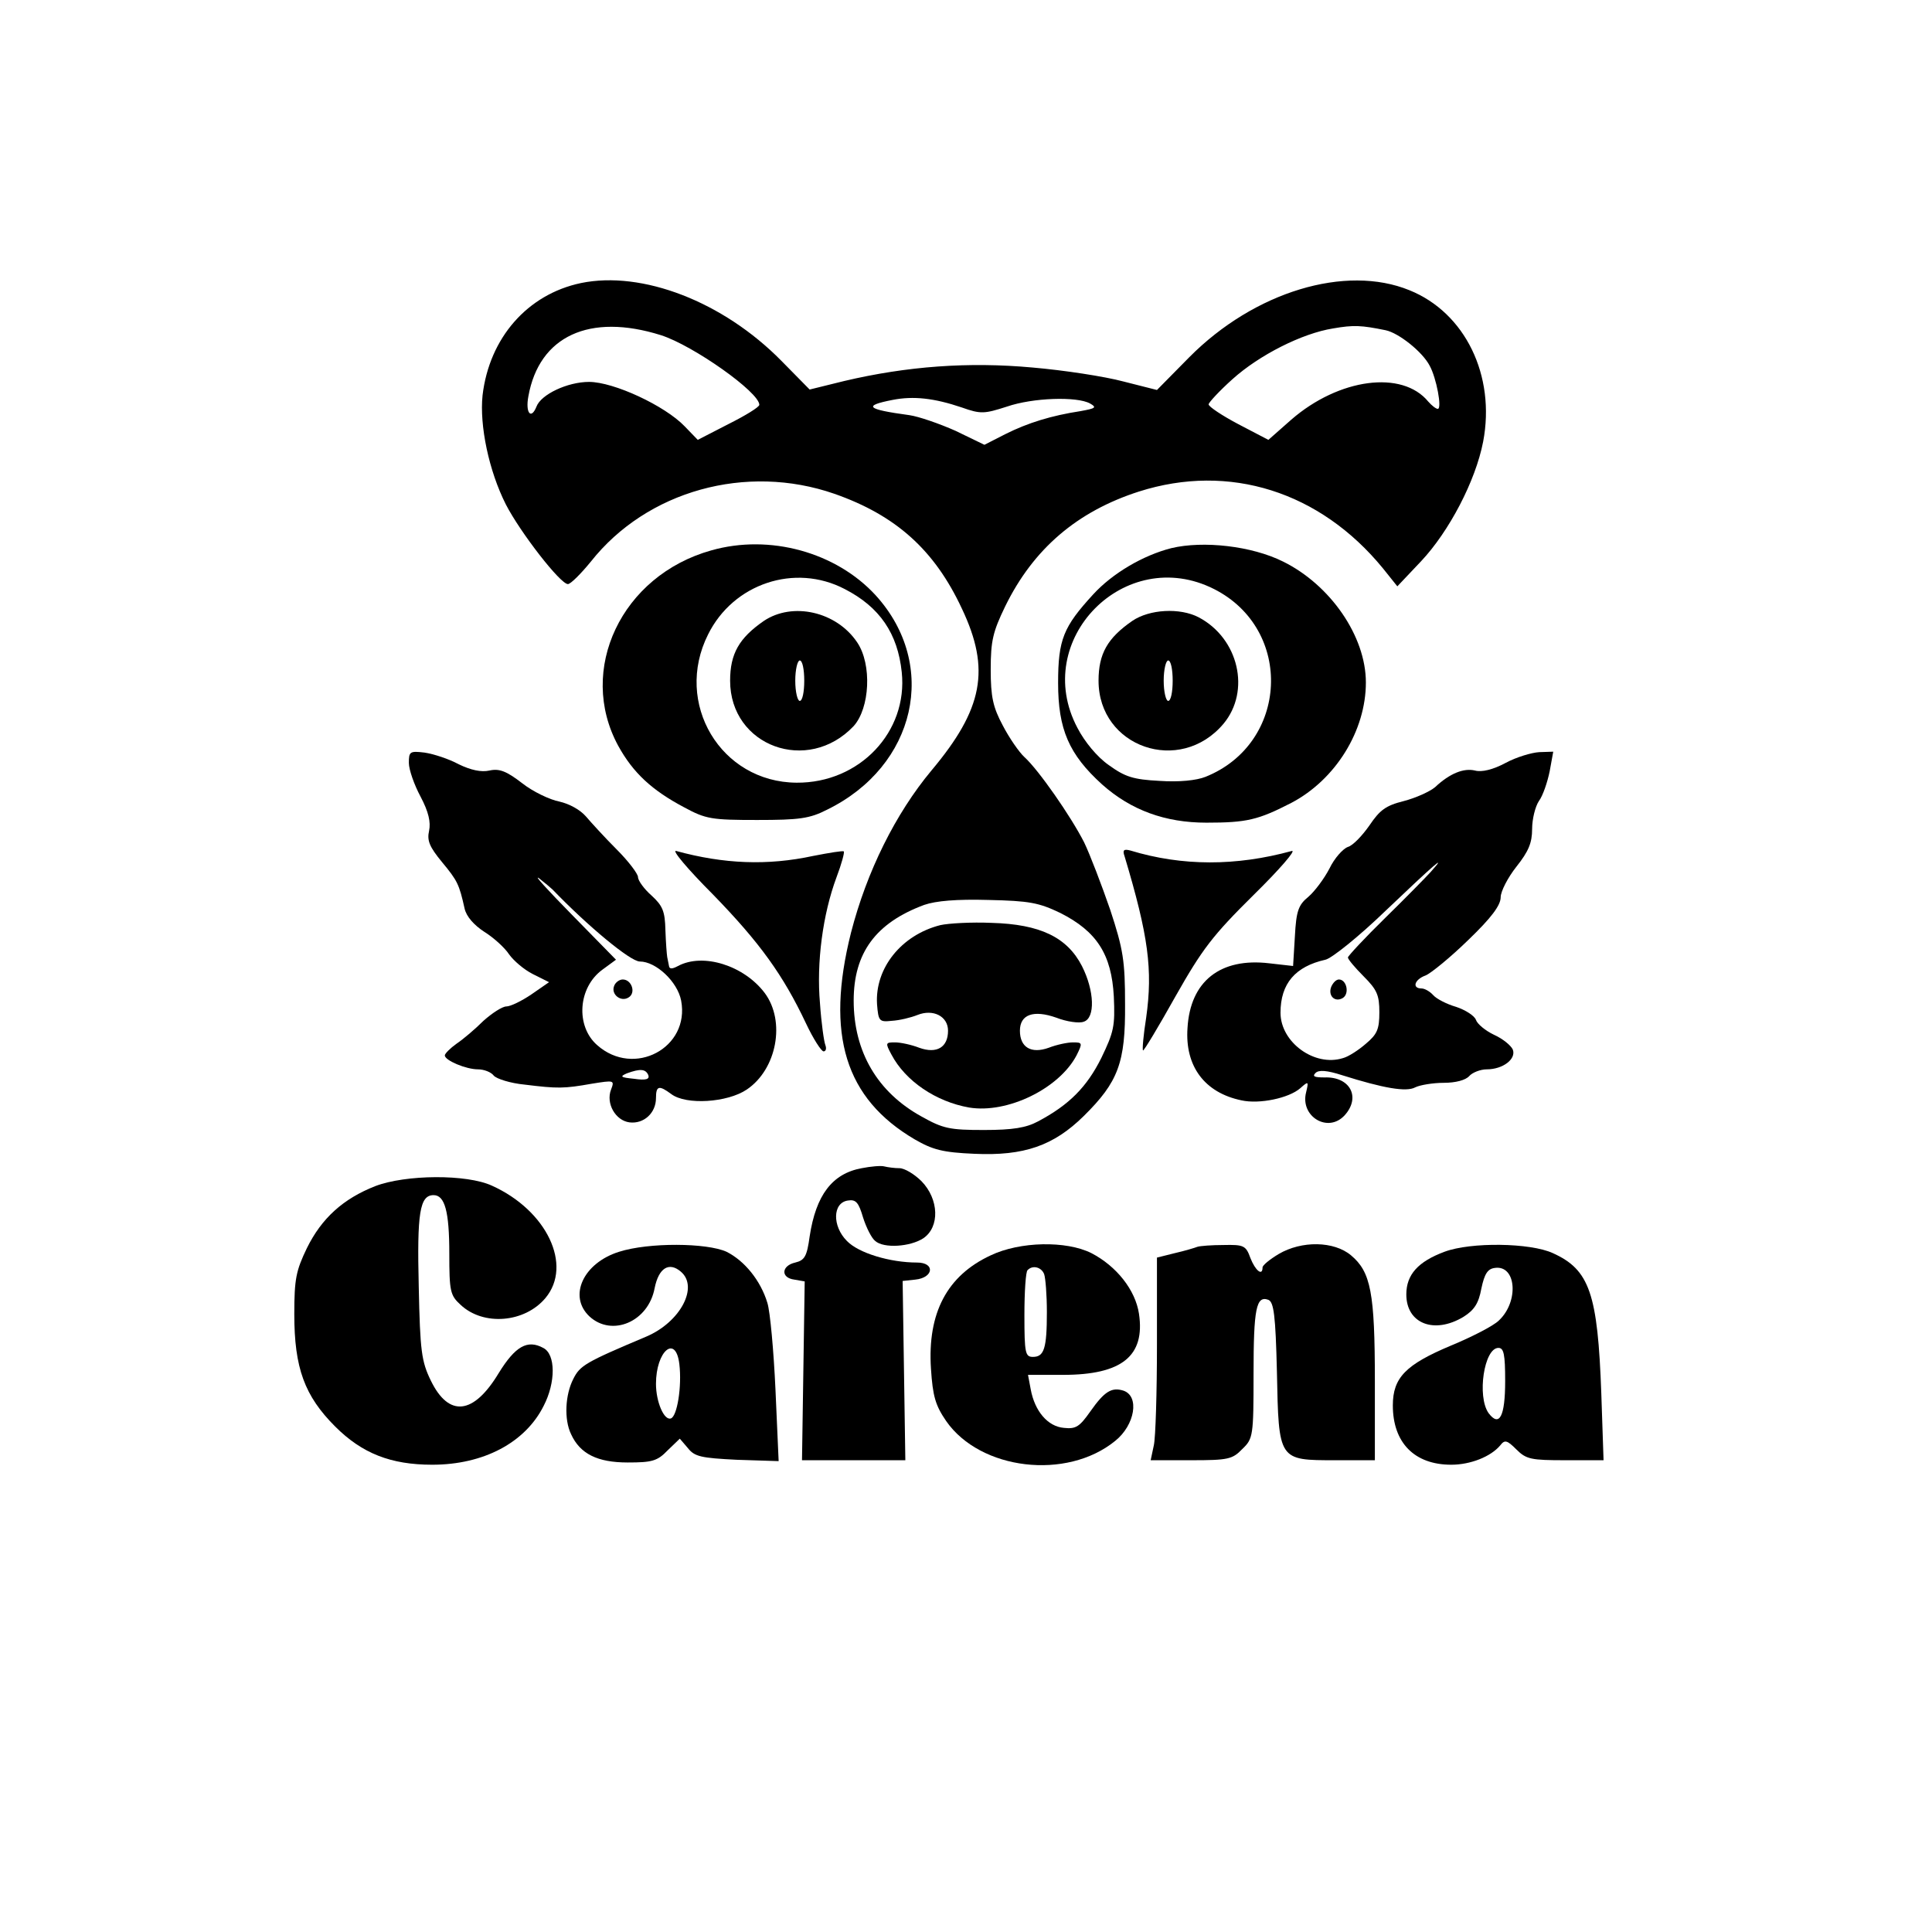 <?xml version="1.0" standalone="no"?>
<!DOCTYPE svg PUBLIC "-//W3C//DTD SVG 20010904//EN"
 "http://www.w3.org/TR/2001/REC-SVG-20010904/DTD/svg10.dtd">
<svg version="1.0" xmlns="http://www.w3.org/2000/svg"
 width="430pt" height="430pt" viewBox="0 0 430 430"
 preserveAspectRatio="xMidYMid meet">
<g transform="translate(0,430) scale(0.1,-0.1)"
fill="#000000" stroke="none">
<path d="M1293 3670 c-119 -25 -204 -122 -219 -250 -7 -67 14 -168 52 -243 32
-62 121 -177 138 -177 6 0 29 23 51 50 125 158 346 219 542 151 137 -48 223
-125 284 -256 64 -135 47 -223 -68 -360 -80 -96 -144 -225 -179 -361 -57 -227
-13 -369 142 -460 40 -23 62 -29 133 -32 110 -5 176 18 243 84 77 76 93 119
92 249 0 96 -4 122 -33 210 -19 55 -45 123 -58 150 -30 59 -102 162 -133 190
-12 11 -34 43 -48 70 -22 41 -27 64 -27 125 0 64 5 84 32 140 63 129 161 212
298 256 201 64 403 0 543 -171 l32 -40 53 56 c62 66 121 178 138 266 28 147
-40 287 -164 337 -142 58 -345 -3 -490 -149 l-72 -73 -75 19 c-41 11 -132 25
-202 31 -142 13 -279 3 -419 -30 l-77 -19 -63 64 c-130 132 -310 201 -446 173z
m178 -116 c72 -23 219 -127 219 -155 0 -5 -31 -24 -69 -43 l-68 -35 -29 30
c-44 46 -158 99 -213 99 -48 0 -107 -28 -117 -55 -12 -30 -25 -14 -18 23 24
134 136 186 295 136z m1613 11 c29 -6 82 -48 98 -79 15 -27 28 -96 18 -96 -4
0 -13 7 -21 16 -58 71 -199 52 -305 -40 l-51 -45 -67 35 c-36 19 -66 39 -66
44 0 4 24 30 53 56 60 54 155 102 224 113 46 8 63 7 117 -4z m-943 -172 c42
-15 50 -14 100 2 58 20 156 23 185 7 16 -9 12 -11 -21 -17 -65 -10 -117 -26
-167 -51 l-47 -24 -64 31 c-36 16 -82 32 -103 35 -96 13 -104 21 -37 34 46 9
92 4 154 -17z m219 -1125 c81 -41 114 -92 119 -186 3 -66 0 -79 -28 -137 -32
-64 -71 -104 -141 -141 -26 -14 -56 -19 -120 -19 -76 0 -91 3 -139 30 -98 54
-151 144 -151 258 0 106 49 173 157 213 26 9 72 13 143 11 91 -2 112 -6 160
-29z"/>
<path d="M2093 2241 c-87 -22 -146 -96 -141 -176 3 -38 5 -40 33 -37 17 1 42
7 57 13 35 14 68 -3 68 -35 0 -37 -25 -52 -64 -38 -18 7 -42 12 -54 12 -21 0
-22 -1 -8 -27 31 -59 99 -105 173 -118 85 -14 200 42 239 116 14 28 13 29 -8
29 -12 0 -36 -5 -54 -12 -39 -14 -64 1 -64 38 0 36 30 47 81 29 23 -9 51 -13
61 -9 26 8 24 69 -4 124 -33 64 -93 93 -201 96 -45 2 -96 -1 -114 -5z"/>
<path d="M1583 3075 c-200 -56 -299 -266 -207 -435 33 -60 75 -99 147 -137 48
-26 61 -28 162 -28 94 0 117 3 156 23 198 97 249 322 108 477 -88 96 -236 137
-366 100z m297 -86 c78 -40 118 -99 127 -185 14 -133 -94 -247 -234 -246 -169
1 -274 177 -197 330 56 113 193 159 304 101z"/>
<path d="M1700 2918 c-55 -38 -75 -73 -75 -133 0 -146 173 -209 275 -101 36
40 41 137 8 186 -46 69 -144 91 -208 48z m90 -133 c0 -25 -4 -45 -10 -45 -5 0
-10 20 -10 45 0 25 5 45 10 45 6 0 10 -20 10 -45z"/>
<path d="M2607 3080 c-63 -16 -131 -56 -174 -103 -66 -72 -78 -100 -78 -197 0
-103 24 -159 98 -226 64 -57 140 -85 232 -85 90 0 115 6 189 44 99 52 166 161
166 268 0 103 -79 217 -184 269 -70 35 -178 47 -249 30z m95 -91 c178 -90 166
-344 -19 -418 -20 -8 -59 -12 -102 -9 -59 3 -77 9 -113 35 -26 18 -54 52 -70
83 -104 196 106 409 304 309z"/>
<path d="M2520 2918 c-55 -38 -75 -73 -75 -133 0 -148 181 -211 278 -96 61 73
34 190 -55 237 -42 22 -110 18 -148 -8z m90 -133 c0 -25 -4 -45 -10 -45 -5 0
-10 20 -10 45 0 25 5 45 10 45 6 0 10 -20 10 -45z"/>
<path d="M910 2602 c0 -15 12 -49 26 -75 18 -34 23 -57 19 -76 -5 -22 1 -36
29 -70 34 -41 38 -49 50 -103 4 -18 21 -37 44 -52 21 -13 46 -36 55 -50 10
-14 33 -34 53 -44 l36 -18 -39 -27 c-22 -15 -47 -27 -56 -27 -9 0 -32 -15 -51
-32 -18 -18 -45 -41 -60 -51 -14 -10 -26 -22 -26 -26 0 -11 47 -31 74 -31 13
0 29 -6 35 -14 6 -7 37 -17 69 -20 73 -9 87 -9 149 2 50 8 51 8 43 -13 -12
-31 10 -69 41 -73 32 -4 59 21 59 54 0 28 7 29 34 9 33 -25 125 -19 168 10 67
45 87 152 40 215 -46 61 -137 90 -193 60 -13 -7 -19 -7 -20 0 -1 5 -3 15 -4
20 -1 6 -3 32 -4 60 -1 42 -6 54 -31 77 -16 14 -30 33 -30 41 0 7 -21 35 -47
61 -27 27 -57 60 -69 74 -13 15 -37 28 -59 33 -21 4 -59 22 -83 41 -35 27 -51
33 -73 28 -18 -4 -41 1 -68 14 -22 12 -56 23 -76 26 -33 4 -35 2 -35 -23z
m320 -282 c78 -81 173 -160 194 -160 36 0 84 -45 92 -87 20 -105 -105 -172
-187 -99 -48 42 -43 128 12 168 l30 22 -98 100 c-54 55 -87 91 -73 81 14 -11
27 -22 30 -25z m213 -413 c3 -9 -5 -12 -32 -8 -30 3 -32 5 -16 12 30 11 42 10
48 -4z"/>
<path d="M1367 2106 c-8 -19 15 -37 32 -26 17 10 7 40 -13 40 -7 0 -16 -6 -19
-14z"/>
<path d="M3351 2602 c-28 -15 -53 -21 -68 -17 -25 6 -56 -6 -89 -37 -12 -10
-43 -24 -70 -31 -40 -10 -53 -20 -76 -54 -16 -23 -37 -45 -48 -48 -11 -4 -30
-25 -41 -48 -12 -23 -33 -51 -47 -63 -22 -18 -27 -31 -30 -88 l-4 -66 -53 6
c-109 13 -176 -40 -182 -144 -6 -85 38 -144 120 -161 40 -9 106 5 131 27 18
16 19 16 13 -9 -14 -54 49 -92 86 -51 36 40 12 86 -45 84 -22 0 -28 2 -20 10
7 7 25 6 59 -5 92 -29 143 -38 163 -27 10 5 39 10 63 10 27 0 49 6 57 15 7 8
25 15 39 15 36 0 66 23 58 44 -4 9 -22 24 -42 33 -19 9 -37 24 -40 33 -3 9
-23 22 -44 29 -21 6 -44 18 -51 26 -7 8 -19 15 -26 15 -22 0 -16 20 9 29 12 5
55 40 95 79 51 49 72 77 72 95 0 13 16 44 35 68 27 34 35 53 35 84 0 22 7 50
15 62 9 12 19 42 24 66 l8 44 -31 -1 c-17 -1 -51 -11 -75 -24z m-167 -243
c-10 -11 -56 -58 -101 -102 -46 -45 -83 -85 -83 -88 0 -4 16 -23 35 -42 30
-30 35 -42 35 -80 0 -38 -5 -49 -30 -70 -16 -14 -39 -29 -51 -32 -63 -20 -139
35 -139 101 0 65 33 103 100 118 14 3 75 52 135 110 105 100 140 131 99 85z"/>
<path d="M2963 2104 c-8 -20 8 -36 26 -25 15 10 8 41 -9 41 -6 0 -13 -7 -17
-16z"/>
<path d="M1587 2309 c104 -107 156 -179 207 -287 16 -34 34 -62 39 -62 5 0 7
6 4 14 -3 7 -9 49 -12 93 -8 90 6 198 37 281 11 29 18 55 16 57 -2 2 -32 -3
-68 -10 -102 -22 -199 -18 -305 11 -11 3 26 -41 82 -97z"/>
<path d="M2503 2394 c53 -177 63 -252 48 -359 -6 -38 -9 -71 -7 -73 2 -1 34
52 72 120 60 106 83 136 174 226 58 57 96 101 85 98 -124 -34 -244 -34 -359 1
-15 4 -18 1 -13 -13z"/>
<path d="M1918 1700 c-66 -12 -102 -60 -116 -152 -6 -44 -11 -53 -32 -58 -31
-7 -33 -34 -2 -38 l23 -4 -3 -199 -3 -199 115 0 115 0 -3 199 -3 200 28 3 c41
4 45 38 4 38 -60 0 -130 21 -156 48 -33 33 -32 85 2 90 18 3 24 -4 34 -38 7
-22 19 -46 27 -52 19 -17 78 -13 107 6 37 25 35 87 -4 127 -16 16 -38 29 -49
29 -11 0 -26 2 -34 4 -7 2 -30 0 -50 -4z"/>
<path d="M835 1660 c-71 -28 -119 -71 -152 -138 -24 -50 -28 -68 -28 -147 0
-120 23 -182 91 -250 60 -60 124 -85 216 -85 114 0 207 49 248 131 27 52 27
115 -1 129 -35 19 -62 4 -99 -56 -56 -93 -111 -99 -151 -17 -21 43 -24 66 -27
209 -4 164 2 204 33 204 25 0 35 -36 35 -130 0 -84 2 -93 25 -114 51 -48 143
-40 189 15 61 73 3 195 -119 250 -56 26 -192 25 -260 -1z"/>
<path d="M1378 1514 c-80 -25 -114 -99 -66 -144 50 -46 131 -12 145 63 9 45
32 59 58 37 41 -34 -1 -113 -77 -145 -135 -57 -147 -64 -162 -94 -18 -35 -21
-90 -5 -123 20 -44 59 -63 126 -63 54 0 66 3 89 27 l27 26 18 -21 c15 -19 29
-22 109 -26 l93 -3 -7 158 c-4 88 -12 175 -18 194 -15 50 -51 94 -91 114 -44
20 -173 21 -239 0z m134 -250 c6 -50 -5 -117 -19 -121 -15 -5 -33 37 -33 77 0
73 44 111 52 44z"/>
<path d="M2205 1506 c-97 -45 -141 -128 -133 -252 4 -62 10 -82 34 -117 76
-109 268 -132 376 -44 44 35 55 100 18 112 -26 8 -42 -2 -73 -46 -24 -34 -32
-40 -59 -37 -36 3 -65 37 -74 86 l-6 32 78 0 c131 0 183 42 169 136 -8 53 -50
106 -106 135 -56 28 -159 26 -224 -5z m119 -42 c3 -9 6 -46 6 -84 0 -81 -6
-100 -31 -100 -17 0 -19 8 -19 93 0 52 3 97 7 100 11 12 31 7 37 -9z"/>
<path d="M2665 1525 c-5 -2 -28 -9 -50 -14 l-40 -10 0 -193 c0 -106 -3 -208
-7 -225 l-7 -33 90 0 c82 0 92 2 114 25 24 23 25 29 25 167 0 146 6 175 33
165 12 -5 16 -34 19 -160 4 -198 3 -197 130 -197 l88 0 0 176 c0 197 -9 243
-53 280 -38 32 -110 33 -161 3 -20 -12 -36 -25 -36 -30 0 -20 -16 -7 -27 21
-10 28 -15 30 -60 29 -26 0 -52 -2 -58 -4z"/>
<path d="M3215 1514 c-59 -22 -85 -51 -85 -95 0 -65 62 -89 127 -50 24 15 34
30 40 63 7 33 14 44 30 46 48 7 54 -75 9 -117 -12 -12 -61 -37 -107 -56 -100
-42 -129 -71 -129 -133 0 -83 48 -132 130 -132 43 0 88 18 109 43 10 13 15 12
36 -9 22 -22 33 -24 109 -24 l85 0 -5 148 c-8 223 -26 276 -108 313 -50 23
-182 25 -241 3z m135 -288 c0 -79 -13 -103 -37 -71 -26 37 -10 145 22 145 12
0 15 -14 15 -74z"/>
</g>
</svg>
